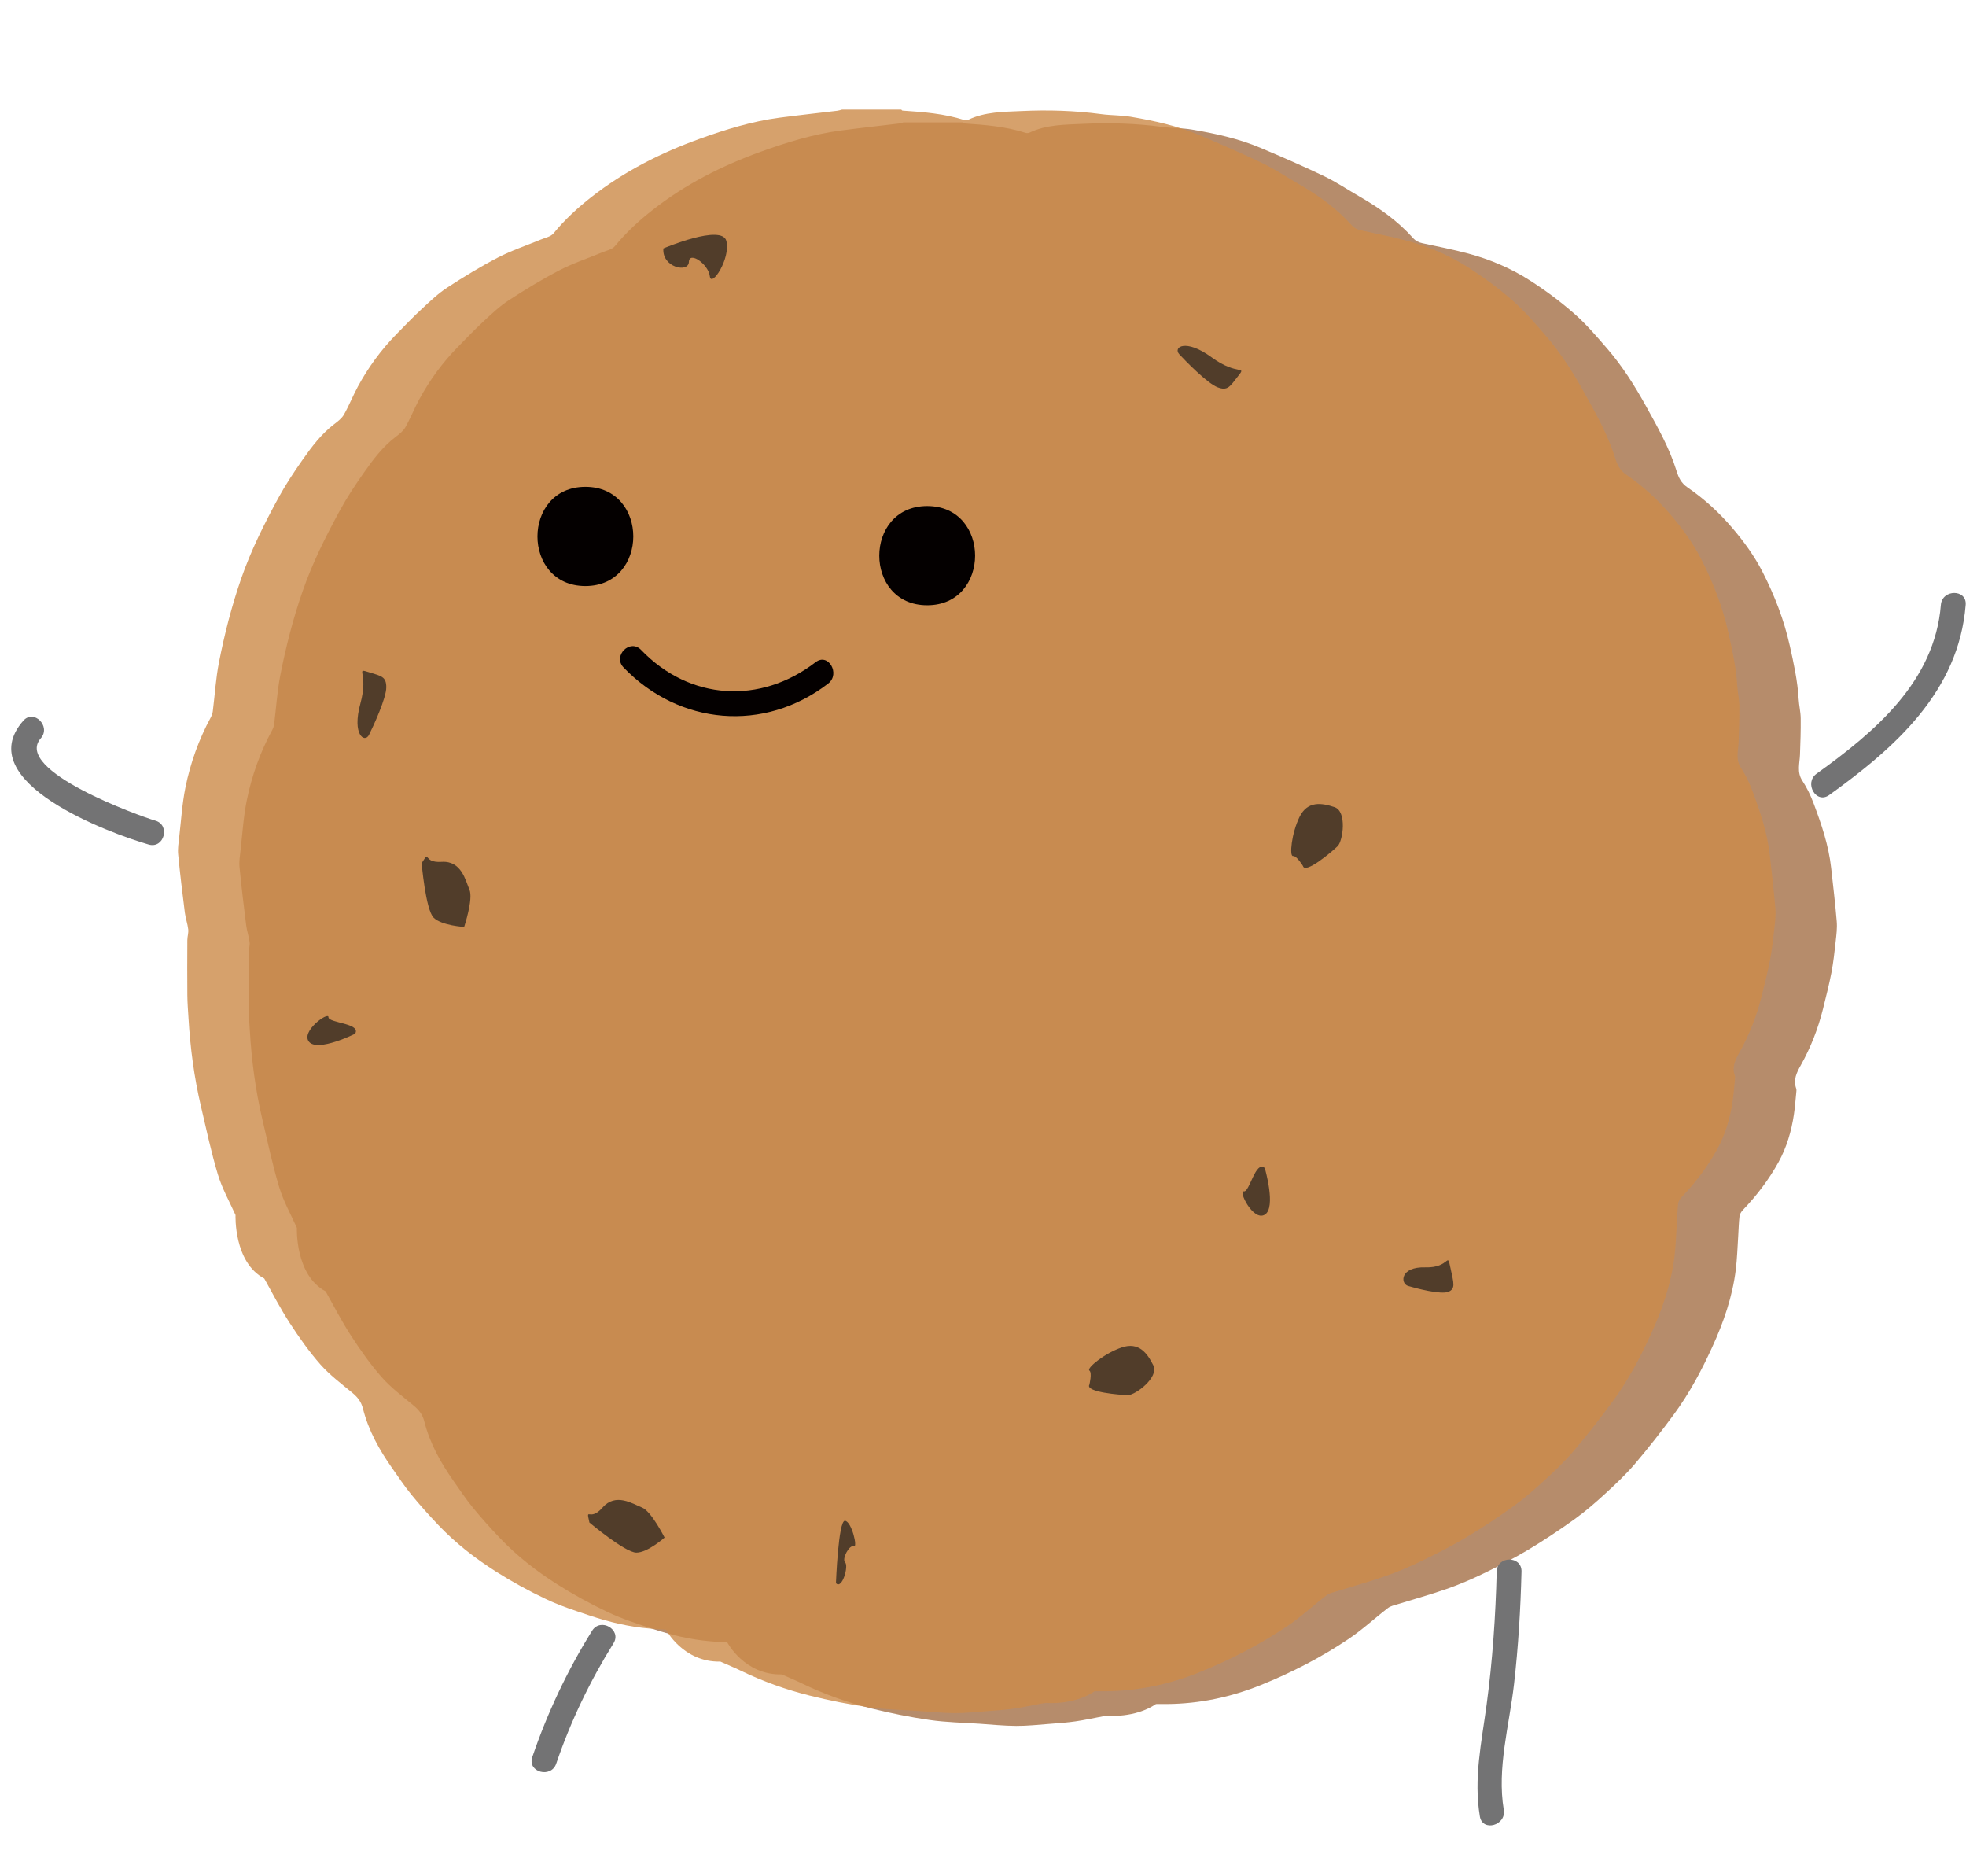 <?xml version="1.0" encoding="iso-8859-1"?>
<!-- Generator: Adobe Illustrator 21.1.0, SVG Export Plug-In . SVG Version: 6.00 Build 0)  -->
<svg version="1.1" id="&#x5716;&#x5C64;_1" xmlns="http://www.w3.org/2000/svg" xmlns:xlink="http://www.w3.org/1999/xlink" x="0px"
	 y="0px" viewBox="0 0 237.821 226.923" style="enable-background:new 0 0 237.821 226.923;" xml:space="preserve">
<g>
	<path style="opacity:0.81;fill:#A57249;" d="M133.997,207.494c-0.131,0.017-0.353,0.034-0.571,0.074
		c-1.103,0.204-2.2,0.452-3.309,0.611c-1.05,0.151-2.112,0.226-3.171,0.307c-1.339,0.102-2.68,0.25-4.02,0.243
		c-1.48-0.007-2.96-0.161-4.44-0.261c-2.009-0.136-4.034-0.167-6.022-0.454c-2.376-0.343-4.741-0.821-7.071-1.399
		c-2.889-0.717-5.69-1.724-8.379-3.023c-0.778-0.376-1.578-0.706-2.446-1.091c-4.52,0.098-6.587-3.866-6.587-3.866
		c-0.67-0.029-1.34-0.081-2.009-0.136c-2.458-0.203-4.841-0.777-7.171-1.552c-1.798-0.598-3.616-1.189-5.322-1.999
		c-2.09-0.991-4.135-2.109-6.087-3.35c-2.514-1.598-4.872-3.431-6.935-5.6c-1.127-1.185-2.224-2.405-3.259-3.671
		c-0.841-1.028-1.579-2.141-2.345-3.23c-1.552-2.208-2.859-4.555-3.524-7.181c-0.221-0.874-0.669-1.409-1.312-1.942
		c-1.317-1.093-2.712-2.135-3.836-3.408c-1.376-1.56-2.586-3.284-3.722-5.032c-1.12-1.725-2.066-3.563-3.07-5.362
		c-3.715-1.953-3.476-7.672-3.476-7.672c-0.731-1.625-1.619-3.205-2.131-4.898c-0.819-2.708-1.404-5.488-2.052-8.247
		c-0.827-3.523-1.298-7.099-1.509-10.71c-0.053-0.903-0.129-1.807-0.137-2.711c-0.02-2.228-0.013-4.456-0.001-6.684
		c0.003-0.435,0.159-0.878,0.109-1.302c-0.08-0.678-0.323-1.337-0.409-2.015c-0.297-2.351-0.582-4.705-0.81-7.063
		c-0.066-0.682,0.05-1.387,0.128-2.077c0.229-2.011,0.353-4.046,0.755-6.023c0.604-2.968,1.625-5.815,3.077-8.493
		c0.117-0.215,0.199-0.466,0.23-0.709c0.248-1.964,0.364-3.952,0.742-5.889c0.675-3.454,1.546-6.859,2.707-10.197
		c1.179-3.392,2.774-6.575,4.479-9.708c0.874-1.606,1.892-3.142,2.946-4.639c1.102-1.565,2.257-3.102,3.805-4.285
		c0.439-0.336,0.921-0.699,1.185-1.162c0.621-1.092,1.081-2.275,1.681-3.38c1.257-2.316,2.799-4.434,4.645-6.32
		c1.037-1.06,2.066-2.13,3.153-3.137c0.964-0.893,1.931-1.816,3.025-2.529c1.995-1.3,4.037-2.545,6.149-3.641
		c1.637-0.85,3.412-1.432,5.121-2.145c0.545-0.228,1.245-0.355,1.582-0.767c1.357-1.66,2.911-3.085,4.593-4.402
		c3.96-3.101,8.385-5.337,13.086-7.032c3.142-1.133,6.34-2.116,9.671-2.555c2.326-0.306,4.66-0.557,6.989-0.838
		c0.191-0.023,0.376-0.092,0.564-0.14c2.388,0,4.775,0,7.163,0c0.047,0.043,0.092,0.121,0.143,0.124
		c2.526,0.169,5.048,0.363,7.482,1.142c0.143,0.046,0.343,0.03,0.479-0.035c2.039-0.976,4.263-0.95,6.425-1.053
		c3.227-0.153,6.462-0.058,9.678,0.375c1.167,0.157,2.363,0.117,3.521,0.313c2.845,0.48,5.667,1.094,8.336,2.225
		c2.565,1.088,5.126,2.193,7.636,3.401c1.504,0.724,2.902,1.666,4.353,2.501c2.373,1.366,4.587,2.941,6.425,4.99
		c0.326,0.363,0.684,0.531,1.137,0.629c1.854,0.4,3.719,0.762,5.55,1.251c2.65,0.708,5.174,1.784,7.475,3.262
		c1.869,1.201,3.672,2.541,5.342,4.005c1.455,1.276,2.728,2.771,3.998,4.241c1.82,2.108,3.307,4.459,4.654,6.891
		c1.41,2.544,2.851,5.081,3.722,7.88c0.254,0.816,0.545,1.468,1.341,2.013c2.005,1.374,3.8,3.014,5.393,4.879
		c1.412,1.653,2.678,3.395,3.666,5.323c1.455,2.841,2.598,5.799,3.3,8.931c0.478,2.132,0.942,4.257,1.071,6.445
		c0.046,0.78,0.24,1.555,0.249,2.334c0.018,1.467-0.034,2.935-0.087,4.401c-0.038,1.063-0.399,2.113,0.286,3.152
		c0.551,0.835,0.995,1.762,1.348,2.7c0.959,2.549,1.839,5.128,2.138,7.86c0.235,2.153,0.497,4.304,0.674,6.461
		c0.066,0.801-0.041,1.623-0.13,2.428c-0.139,1.257-0.274,2.518-0.512,3.758c-0.285,1.48-0.663,2.943-1.026,4.407
		c-0.593,2.387-1.49,4.665-2.688,6.807c-0.505,0.903-0.918,1.748-0.551,2.796c0.058,0.167,0.024,0.373,0.006,0.559
		c-0.087,0.871-0.154,1.746-0.283,2.611c-0.3,2.007-0.874,3.948-1.849,5.721c-1.168,2.124-2.637,4.047-4.317,5.805
		c-0.195,0.204-0.378,0.495-0.41,0.765c-0.095,0.804-0.106,1.618-0.16,2.428c-0.089,1.339-0.127,2.685-0.29,4.015
		c-0.402,3.28-1.478,6.373-2.844,9.358c-1.298,2.838-2.767,5.597-4.618,8.117c-1.511,2.058-3.087,4.075-4.74,6.019
		c-1.092,1.285-2.334,2.451-3.58,3.594c-1.189,1.091-2.415,2.157-3.724,3.098c-1.822,1.309-3.696,2.557-5.621,3.708
		c-1.745,1.044-3.565,1.971-5.396,2.859c-1.439,0.698-2.919,1.332-4.428,1.861c-1.957,0.686-3.962,1.235-5.944,1.853
		c-0.403,0.126-0.856,0.212-1.178,0.459c-1.606,1.232-3.1,2.625-4.775,3.749c-3.321,2.23-6.866,4.06-10.585,5.559
		c-3.647,1.471-7.414,2.269-11.344,2.305c-0.414,0.004-0.828,0.001-1.363,0.001C137.287,207.811,133.997,207.494,133.997,207.494z"
		/>
	<g style="opacity:0.81;">
		<path style="fill:#CD8B4A;" d="M126.575,205.945c-0.131,0.017-0.353,0.034-0.571,0.074c-1.103,0.204-2.2,0.452-3.309,0.611
			c-1.05,0.151-2.112,0.226-3.171,0.307c-1.339,0.102-2.68,0.25-4.02,0.243c-1.48-0.007-2.96-0.161-4.44-0.261
			c-2.009-0.136-4.034-0.167-6.022-0.454c-2.376-0.343-4.741-0.821-7.071-1.399c-2.889-0.717-5.69-1.724-8.379-3.023
			c-0.778-0.376-1.578-0.706-2.446-1.091c-4.52,0.098-6.587-3.866-6.587-3.866c-0.67-0.029-1.34-0.081-2.009-0.136
			c-2.458-0.203-4.841-0.777-7.171-1.552c-1.798-0.598-3.616-1.189-5.322-1.999c-2.09-0.991-4.135-2.109-6.087-3.35
			c-2.514-1.598-4.872-3.431-6.935-5.6c-1.127-1.185-2.224-2.405-3.259-3.671c-0.841-1.028-1.579-2.141-2.345-3.23
			c-1.552-2.208-2.859-4.555-3.524-7.181c-0.221-0.874-0.669-1.409-1.312-1.942c-1.317-1.093-2.712-2.135-3.836-3.408
			c-1.376-1.56-2.586-3.284-3.722-5.032c-1.12-1.725-2.066-3.563-3.07-5.362c-3.715-1.953-3.476-7.672-3.476-7.672
			c-0.731-1.625-1.619-3.205-2.131-4.898c-0.819-2.708-1.404-5.488-2.052-8.247c-0.827-3.523-1.298-7.099-1.509-10.71
			c-0.053-0.903-0.129-1.807-0.137-2.711c-0.02-2.228-0.013-4.456-0.001-6.684c0.003-0.435,0.159-0.878,0.109-1.302
			c-0.08-0.678-0.323-1.337-0.409-2.015c-0.297-2.351-0.582-4.705-0.81-7.063c-0.066-0.682,0.05-1.387,0.128-2.077
			c0.229-2.011,0.353-4.046,0.755-6.023c0.604-2.968,1.625-5.815,3.077-8.493c0.117-0.215,0.199-0.466,0.23-0.709
			c0.248-1.964,0.364-3.952,0.742-5.889c0.675-3.454,1.546-6.859,2.707-10.197c1.179-3.392,2.774-6.575,4.479-9.708
			c0.874-1.606,1.892-3.142,2.946-4.639c1.102-1.565,2.257-3.102,3.805-4.285c0.439-0.336,0.921-0.699,1.185-1.162
			c0.621-1.092,1.081-2.275,1.681-3.38c1.257-2.316,2.799-4.434,4.645-6.32c1.037-1.06,2.066-2.13,3.153-3.137
			c0.964-0.893,1.931-1.816,3.025-2.529c1.995-1.3,4.037-2.545,6.149-3.641c1.637-0.85,3.412-1.432,5.121-2.145
			c0.545-0.228,1.245-0.355,1.582-0.767c1.357-1.66,2.911-3.085,4.593-4.402c3.96-3.101,8.385-5.337,13.086-7.032
			c3.142-1.133,6.34-2.116,9.671-2.555c2.326-0.306,4.66-0.557,6.989-0.838c0.191-0.023,0.376-0.092,0.564-0.14
			c2.388,0,4.775,0,7.163,0c0.047,0.043,0.092,0.121,0.143,0.124c2.526,0.169,5.048,0.363,7.482,1.142
			c0.143,0.046,0.343,0.03,0.479-0.035c2.039-0.976,4.263-0.95,6.425-1.053c3.227-0.153,6.462-0.058,9.678,0.375
			c1.167,0.157,2.363,0.117,3.521,0.313c2.845,0.48,5.667,1.094,8.336,2.225c2.565,1.088,5.126,2.193,7.636,3.401
			c1.504,0.724,2.902,1.666,4.353,2.501c2.373,1.366,4.587,2.941,6.425,4.99c0.326,0.363,0.684,0.531,1.137,0.629
			c1.854,0.4,3.719,0.762,5.55,1.251c2.65,0.708,5.174,1.784,7.475,3.262c1.869,1.201,3.672,2.541,5.342,4.005
			c1.455,1.276,2.728,2.771,3.998,4.241c1.82,2.108,3.307,4.459,4.654,6.891c1.41,2.544,2.851,5.081,3.722,7.88
			c0.254,0.816,0.545,1.468,1.341,2.013c2.005,1.374,3.8,3.014,5.393,4.879c1.412,1.653,2.678,3.395,3.666,5.323
			c1.455,2.841,2.598,5.799,3.3,8.931c0.478,2.132,0.942,4.257,1.071,6.445c0.046,0.78,0.24,1.555,0.249,2.334
			c0.018,1.467-0.034,2.935-0.087,4.401c-0.038,1.063-0.399,2.113,0.286,3.152c0.551,0.835,0.995,1.762,1.348,2.7
			c0.959,2.549,1.839,5.128,2.138,7.86c0.235,2.153,0.497,4.304,0.674,6.461c0.066,0.801-0.041,1.623-0.13,2.428
			c-0.139,1.257-0.274,2.518-0.512,3.758c-0.285,1.48-0.662,2.943-1.026,4.407c-0.593,2.387-1.49,4.665-2.688,6.807
			c-0.505,0.903-0.918,1.748-0.551,2.796c0.058,0.167,0.024,0.373,0.006,0.559c-0.087,0.871-0.154,1.746-0.283,2.611
			c-0.3,2.007-0.874,3.948-1.849,5.721c-1.168,2.124-2.637,4.047-4.317,5.805c-0.195,0.204-0.378,0.495-0.41,0.765
			c-0.095,0.804-0.106,1.618-0.16,2.428c-0.089,1.339-0.127,2.685-0.29,4.015c-0.402,3.28-1.478,6.373-2.844,9.358
			c-1.298,2.838-2.767,5.597-4.618,8.117c-1.511,2.058-3.087,4.075-4.74,6.019c-1.092,1.285-2.334,2.451-3.58,3.594
			c-1.189,1.091-2.415,2.157-3.724,3.098c-1.822,1.309-3.696,2.557-5.621,3.708c-1.745,1.044-3.565,1.971-5.396,2.859
			c-1.439,0.698-2.919,1.332-4.428,1.861c-1.957,0.686-3.962,1.235-5.944,1.853c-0.403,0.126-0.856,0.212-1.178,0.459
			c-1.606,1.232-3.1,2.625-4.775,3.749c-3.321,2.23-6.866,4.06-10.585,5.559c-3.647,1.471-7.414,2.269-11.344,2.305
			c-0.414,0.004-0.828,0.001-1.363,0.001C129.865,206.262,126.575,205.945,126.575,205.945z"/>
	</g>
	<g>
		<g>
			<path style="fill:#040000;" d="M70.812,70.877c7.721,0,7.734-12,0-12C63.09,58.877,63.077,70.877,70.812,70.877L70.812,70.877z"
				/>
		</g>
	</g>
	<g>
		<g>
			<path style="fill:#040000;" d="M112.16,73.2c7.721,0,7.734-12,0-12C104.438,61.2,104.426,73.2,112.16,73.2L112.16,73.2z"/>
		</g>
	</g>
	<g>
		<g>
			<path style="fill:#040000;" d="M75.426,80.717c6.727,7.006,17.016,7.912,24.756,1.953c1.508-1.161,0.016-3.769-1.514-2.59
				c-6.689,5.15-15.23,4.65-21.12-1.484C76.207,77.201,74.088,79.324,75.426,80.717L75.426,80.717z"/>
		</g>
	</g>
	<g>
		<path style="opacity:0.68;fill:#1A1A1A;" d="M71.302,184.135c0,0,4.317,3.636,5.681,3.636s3.408-1.818,3.408-1.818
			s-1.591-3.181-2.727-3.636c-1.136-0.454-3.181-1.818-4.772,0C71.302,184.135,70.848,182.09,71.302,184.135z"/>
		<path style="opacity:0.68;fill:#1A1A1A;" d="M51.006,104.391c0,0,0.482,5.624,1.446,6.588s3.696,1.125,3.696,1.125
			s1.125-3.374,0.643-4.499c-0.482-1.125-0.964-3.535-3.374-3.374C51.006,104.391,52.131,102.623,51.006,104.391z"/>
		<path style="opacity:0.68;fill:#1A1A1A;" d="M131.779,167.462c-0.54,0.899,3.778,1.259,4.677,1.259
			c0.899,0,3.778-2.159,3.058-3.598c-0.72-1.439-1.731-2.878-3.834-2.159s-4.261,2.507-3.902,2.783
			C132.139,166.023,131.779,167.462,131.779,167.462z"/>
		<path style="opacity:0.68;fill:#1A1A1A;" d="M157.62,104.74c0.254,1.018,3.562-1.781,4.198-2.417s1.145-4.198-0.382-4.707
			c-1.526-0.509-3.259-0.811-4.237,1.184c-0.978,1.996-1.241,4.786-0.791,4.726C156.857,103.468,157.62,104.74,157.62,104.74z"/>
		<path style="opacity:0.68;fill:#1A1A1A;" d="M152.996,141.26c0,0,1.411,4.798,0,5.645c-1.411,0.847-3.246-2.963-2.54-2.822
			S151.868,140.272,152.996,141.26z"/>
		<path style="opacity:0.68;fill:#1A1A1A;" d="M42.953,125.022c0,0-4.478,2.226-5.558,0.985s2.352-3.713,2.336-2.993
			C39.715,123.733,43.729,123.738,42.953,125.022z"/>
		<path style="opacity:0.68;fill:#1A1A1A;" d="M44.64,81.3c1.495,0.465,2.088,0.522,2.088,1.827s-1.566,4.697-2.088,5.741
			c-0.522,1.044-2.088,0-1.044-3.784C44.64,81.3,42.896,80.758,44.64,81.3z"/>
		<path style="opacity:0.68;fill:#1A1A1A;" d="M149.733,45.532c-0.965,1.233-1.229,1.767-2.449,1.304
			c-1.22-0.463-3.836-3.131-4.626-3.989c-0.791-0.858,0.741-1.952,3.908,0.367C149.733,45.532,150.858,44.093,149.733,45.532z"/>
		<path style="opacity:0.68;fill:#1A1A1A;" d="M175.461,153.365c0.391,1.81,0.632,2.491-0.252,2.863
			c-0.884,0.372-3.922-0.417-4.875-0.704s-0.986-2.342,2.071-2.25S175.005,151.254,175.461,153.365z"/>
		<path style="opacity:0.68;fill:#1A1A1A;" d="M80.247,30.044c0,0,7.098-3.012,7.624-0.892c0.526,2.12-1.836,5.708-2.007,4.25
			c-0.171-1.458-2.486-3.077-2.532-1.719C83.287,33.041,80.052,32.344,80.247,30.044z"/>
		<path style="opacity:0.68;fill:#1A1A1A;" d="M101.123,191.466c0,0,0.285-7.622,1.094-7.544c0.808,0.078,1.582,3.325,1.061,3.088
			c-0.521-0.237-1.488,1.535-1.04,1.952C102.686,189.378,101.86,192.284,101.123,191.466z"/>
	</g>
	<g>
		<g>
			<path style="fill:#737374;" d="M18.788,99.248c-1.803-0.515-17.267-6.069-13.854-9.959c1.268-1.446-0.845-3.576-2.121-2.121
				c-6.485,7.393,10.553,13.653,15.178,14.973C19.85,102.672,20.644,99.778,18.788,99.248L18.788,99.248z"/>
		</g>
	</g>
	<g>
		<g>
			<path style="fill:#737374;" d="M221.263,96.158c8.033-5.772,15.674-12.545,16.519-23.007c0.156-1.925-2.845-1.914-3,0
				c-0.75,9.286-7.979,15.348-15.033,20.417C218.195,94.684,219.691,97.287,221.263,96.158L221.263,96.158z"/>
		</g>
	</g>
	<g>
		<g>
			<path style="fill:#737374;" d="M71.625,197.219c-2.998,4.812-5.401,9.912-7.235,15.276c-0.626,1.831,2.271,2.617,2.893,0.798
				c1.754-5.13,4.066-9.959,6.932-14.559C75.24,197.09,72.645,195.582,71.625,197.219L71.625,197.219z"/>
		</g>
	</g>
	<g>
		<g>
			<path style="fill:#737374;" d="M181.052,190.056c-0.133,5.398-0.505,10.771-1.223,16.124c-0.612,4.564-1.583,8.895-0.815,13.495
				c0.317,1.9,3.209,1.094,2.893-0.798c-0.843-5.048,0.666-10.184,1.24-15.206c0.518-4.526,0.792-9.063,0.905-13.616
				C184.099,188.125,181.099,188.126,181.052,190.056L181.052,190.056z"/>
		</g>
	</g>
</g>
</svg>
